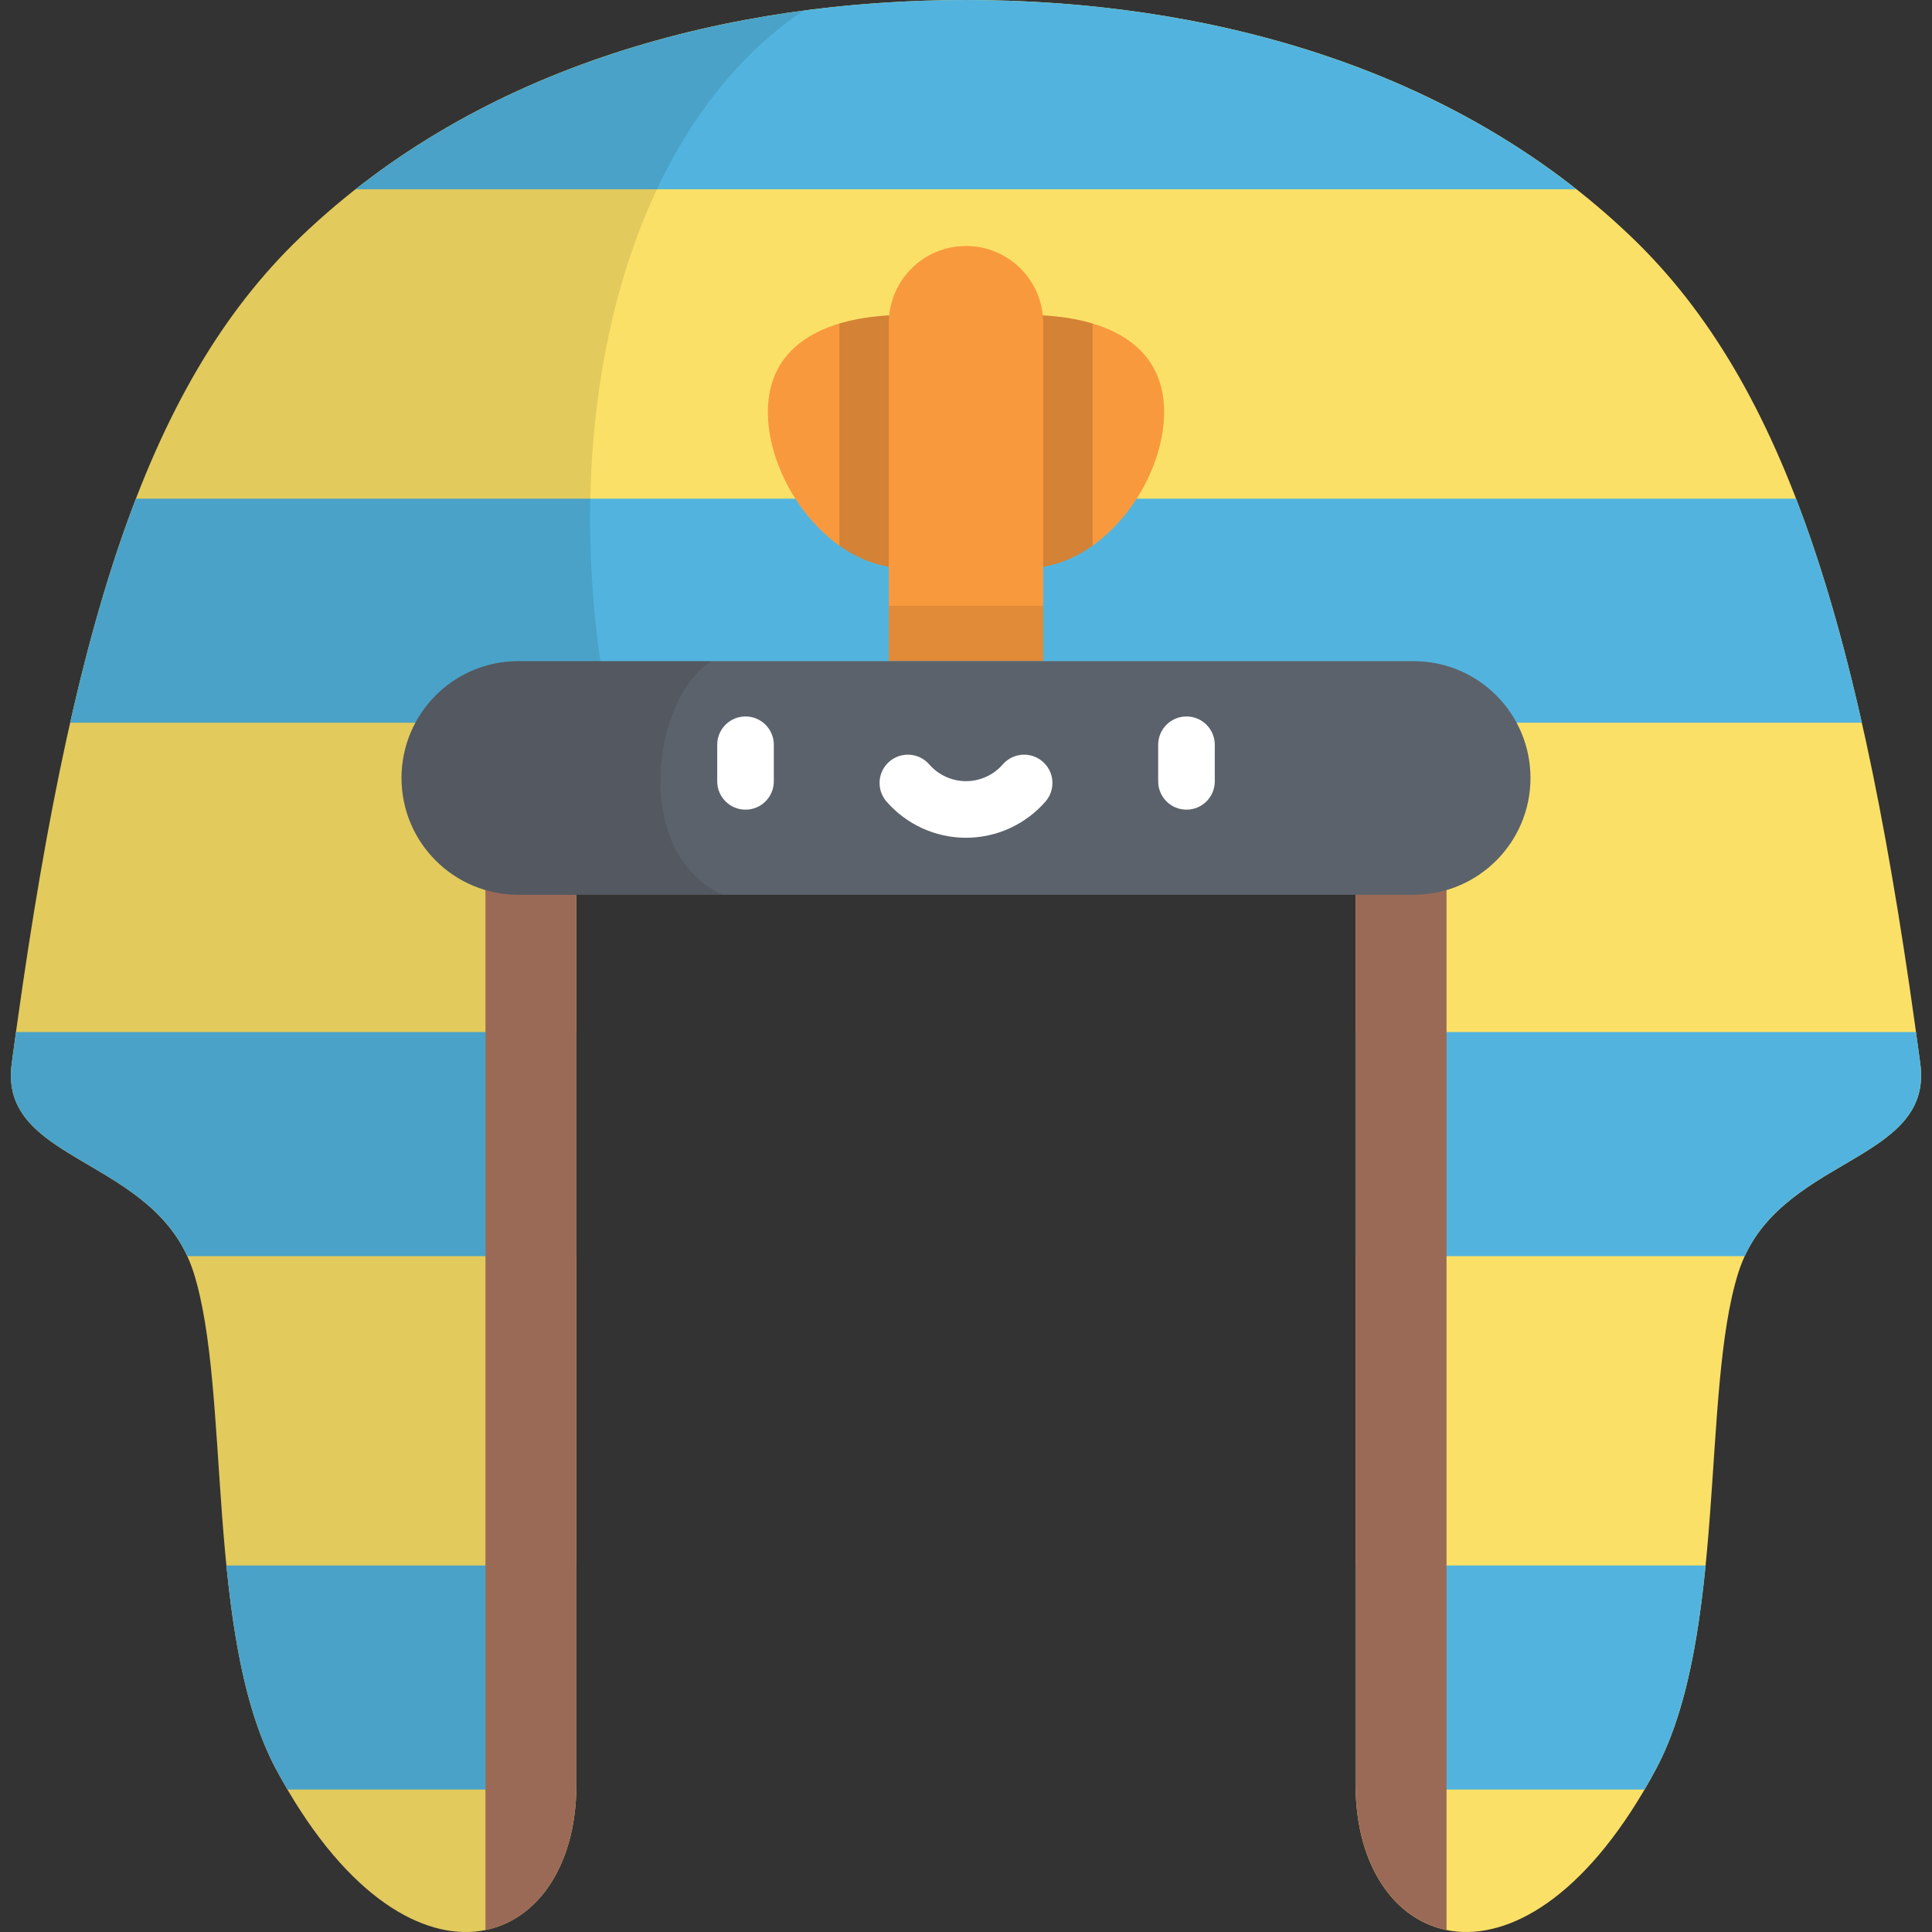 <?xml version="1.0" encoding="iso-8859-1"?>
<!-- Generator: Adobe Illustrator 19.0.0, SVG Export Plug-In . SVG Version: 6.00 Build 0)  -->
<svg version="1.1" id="Capa_1" xmlns="http://www.w3.org/2000/svg" xmlns:xlink="http://www.w3.org/1999/xlink" x="0px" y="0px"
	 viewBox="0 0 512 512" style="enable-background:new 0 0 512 512;" xml:space="preserve">
<rect x="0" y="0" width="512" height="512" fill="#333333" stroke="none"/>
<path style="fill:#FBE067;" d="M359.246,201.269c0,0,0,211.582,0,271.667c0,44.764,45.002,60.423,79.543-3.979
	c19.026-35.473,11.96-100.258,21.885-131.689c9.764-30.921,51.79-28.654,48.227-55.371C493.61,167.251,473.493,102.305,432.441,62.9
	C384.487,16.871,318.169,0,256,0S127.513,16.871,79.559,62.9C38.507,102.305,18.39,167.25,3.099,281.896
	c-3.563,26.717,38.463,24.45,48.227,55.371c9.925,31.431,2.859,96.216,21.885,131.689c34.541,64.402,79.543,48.743,79.543,3.979
	c0-60.085,0-271.667,0-271.667L359.246,201.269L359.246,201.269z"/>
<path style="fill:#52B4DE;" d="M73.21,468.957c0.982,1.832,1.974,3.59,2.972,5.293h76.55c0.009-0.437,0.021-0.872,0.021-1.314
	v-58.072H60.001C61.998,434.943,65.41,454.414,73.21,468.957z M256,0C199.942,0,140.517,13.727,94.218,50.169h323.564
	C371.483,13.727,312.058,0,256,0z M475.969,132.144H36.031c-6.644,17.237-12.365,36.893-17.441,59.386h474.82
	C488.335,169.036,482.613,149.38,475.969,132.144z M508.901,281.897c-0.378-2.831-0.759-5.622-1.143-8.393H359.246v59.386h103.121
	C474.515,306.504,512.287,307.283,508.901,281.897z M359.246,472.936c0,0.443,0.012,0.878,0.021,1.314h76.551
	c0.998-1.703,1.99-3.462,2.972-5.293c7.8-14.543,11.212-34.014,13.21-54.093h-92.753L359.246,472.936L359.246,472.936z
	 M3.099,281.897c-3.386,25.387,34.386,24.607,46.534,50.993h103.121v-59.386H4.242C3.858,276.274,3.477,279.066,3.099,281.897z"/>
<path style="opacity:0.1;enable-background:new    ;" d="M212.877,2.819C164.4,9.276,116.523,27.419,79.559,62.9
	C38.507,102.305,18.39,167.25,3.099,281.896c-3.563,26.718,38.463,24.45,48.227,55.371c9.925,31.431,2.859,96.216,21.884,131.689
	c34.541,64.402,79.544,48.743,79.544,3.979c0-60.085,0-271.667,0-271.667h11.392C145.094,123.419,161.056,37.945,212.877,2.819z"/>
<g>
	<path style="fill:#9B6A57;" d="M128.648,204.941v306.538c14.145-2.87,24.106-17.484,24.106-38.543V204.941H128.648z"/>
	<path style="fill:#9B6A57;" d="M383.352,204.941v306.538c-14.145-2.87-24.106-17.484-24.106-38.543V204.941H383.352z"/>
</g>
<g>
	<path style="fill:#F9993E;" d="M271.007,117.015c0-18.532-10.884-33.555-31.035-33.555s-36.486,7.202-36.486,25.734
		s16.335,41.375,36.486,41.375C260.123,150.57,271.007,135.547,271.007,117.015z"/>
	<path style="fill:#F9993E;" d="M240.993,117.015c0-18.532,10.884-33.555,31.035-33.555c20.151,0,36.486,7.202,36.486,25.734
		s-16.336,41.375-36.486,41.375C251.877,150.57,240.993,135.547,240.993,117.015z"/>
</g>
<path style="opacity:0.15;enable-background:new    ;" d="M239.972,83.461c-6.353,0-12.325,0.718-17.527,2.279v58.866
	c5.202,3.69,11.174,5.964,17.527,5.964c20.146,0,31.029-15.015,31.035-33.541v-0.028C271.002,98.476,260.118,83.461,239.972,83.461z
	"/>
<path style="opacity:0.15;enable-background:new    ;" d="M272.028,83.461c-20.151,0-31.035,15.023-31.035,33.554
	c0,18.532,10.884,33.555,31.035,33.555c6.353,0,12.325-2.274,17.527-5.964V85.74C284.352,84.179,278.38,83.461,272.028,83.461z"/>
<path style="fill:#F9993E;" d="M276.459,175.213h-40.917V85.648c0-11.299,9.16-20.459,20.459-20.459l0,0
	c11.299,0,20.459,9.16,20.459,20.459v89.565H276.459z"/>
<path style="fill:#5C626B;" d="M374.636,175.213H137.364c-17.097,0-30.956,13.86-30.956,30.956l0,0
	c0,17.097,13.86,30.956,30.956,30.956h237.273c17.097,0,30.956-13.86,30.956-30.956l0,0
	C405.593,189.072,391.733,175.213,374.636,175.213z"/>
<rect x="235.54" y="160.53" style="opacity:0.1;enable-background:new    ;" width="40.917" height="14.686"/>
<g>
	<path style="fill:#FFFFFF;" d="M197.57,214.567c-4.143,0-7.5-3.357-7.5-7.5v-9.699c0-4.143,3.357-7.5,7.5-7.5s7.5,3.357,7.5,7.5
		v9.699C205.07,211.21,201.713,214.567,197.57,214.567z"/>
	<path style="fill:#FFFFFF;" d="M314.43,214.567c-4.143,0-7.5-3.357-7.5-7.5v-9.699c0-4.143,3.357-7.5,7.5-7.5s7.5,3.357,7.5,7.5
		v9.699C321.93,211.21,318.572,214.567,314.43,214.567z"/>
	<path style="fill:#FFFFFF;" d="M256,222.015c-8.071,0-15.747-3.495-21.059-9.59c-2.722-3.122-2.398-7.86,0.726-10.581
		c3.122-2.723,7.86-2.398,10.581,0.726c2.463,2.825,6.018,4.445,9.752,4.445c3.734,0,7.289-1.62,9.752-4.445
		c2.72-3.123,7.459-3.449,10.581-0.726c3.123,2.721,3.447,7.459,0.726,10.581C271.747,218.52,264.071,222.015,256,222.015z"/>
</g>
<path style="opacity:0.1;enable-background:new    ;" d="M188.517,175.213h-51.153c-17.097,0-30.956,13.86-30.956,30.956
	c0,17.097,13.86,30.956,30.956,30.956h54.154C167.24,226.036,172.79,185.148,188.517,175.213z"/>
<g>
</g>
<g>
</g>
<g>
</g>
<g>
</g>
<g>
</g>
<g>
</g>
<g>
</g>
<g>
</g>
<g>
</g>
<g>
</g>
<g>
</g>
<g>
</g>
<g>
</g>
<g>
</g>
<g>
</g>
</svg>
